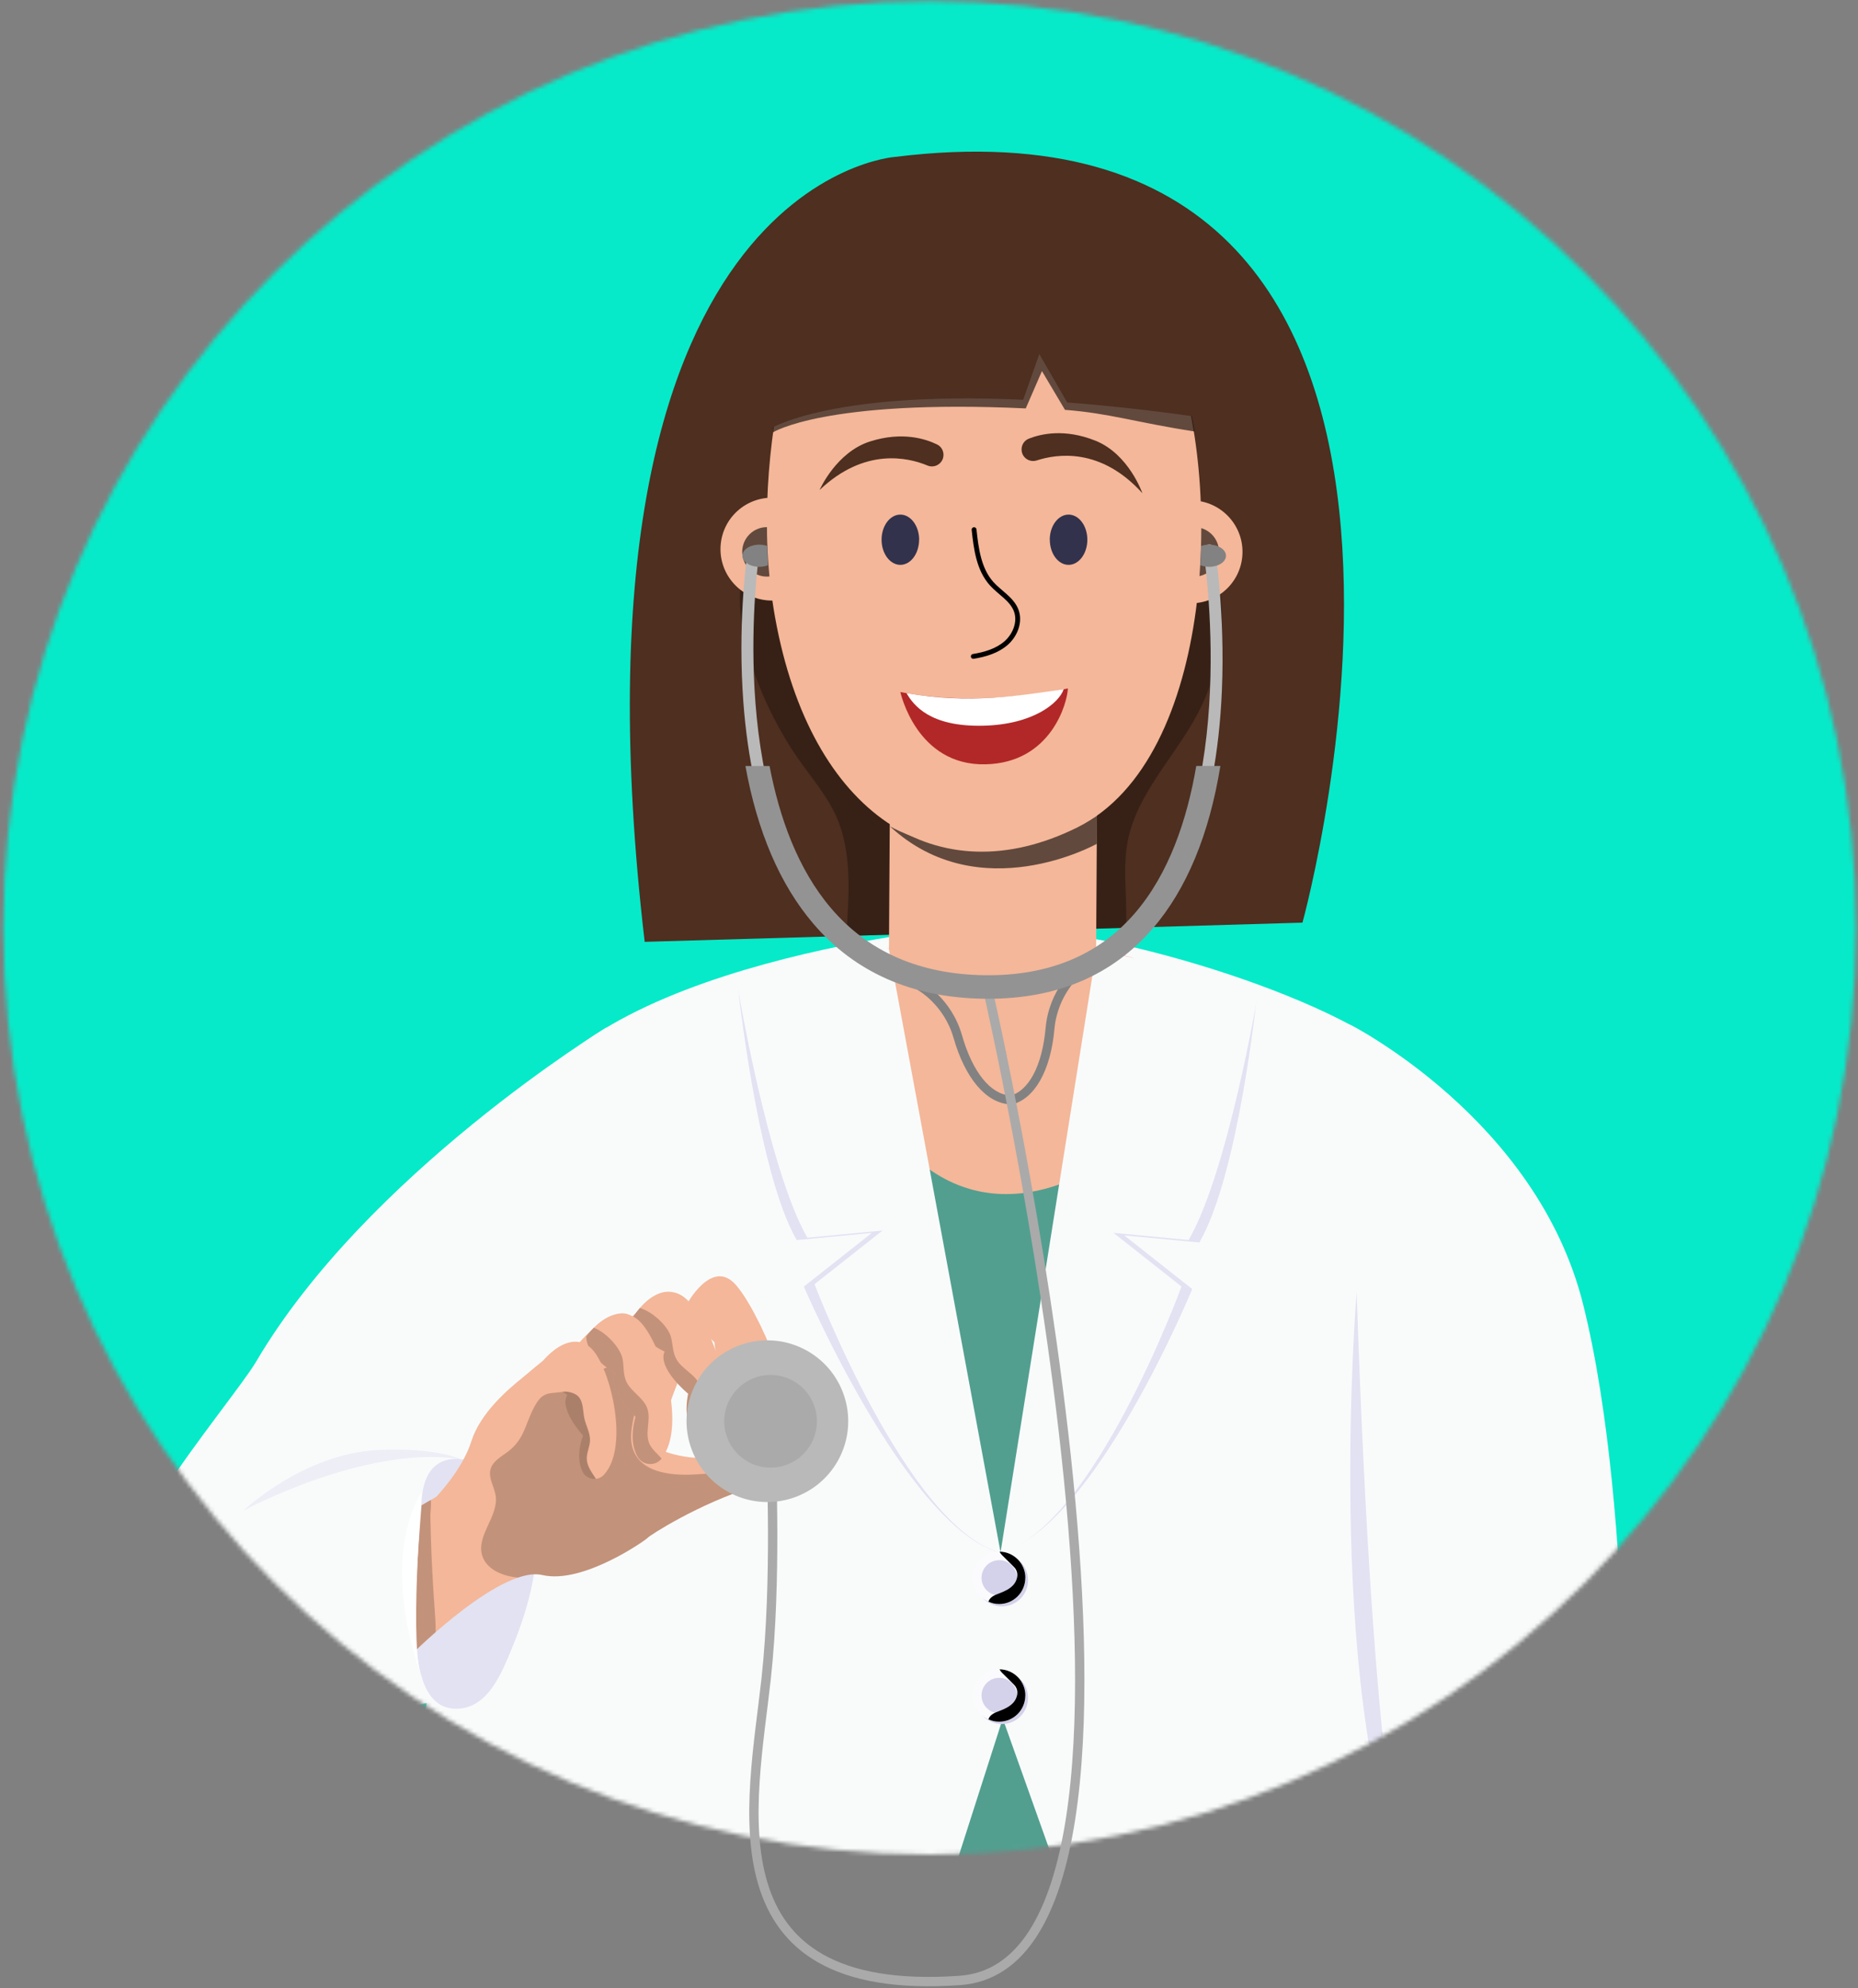 <svg width="445" height="476" viewBox="0 0 445 476" fill="none" xmlns="http://www.w3.org/2000/svg">
<rect x="0" y="0" width="445" height="476" fill="#808080" stroke="none"/>
<path d="M184.673 349.013C184.673 349.013 186.079 378.368 183.505 401.849C180.173 432.183 169.262 478.386 229.835 474.17C290.329 469.954 236.641 237.262 236.641 237.262" stroke="#AAAAAA" stroke-width="2.24" stroke-linecap="round" stroke-linejoin="round"/>
<mask id="mask0_1923_16199" style="mask-type:luminance" maskUnits="userSpaceOnUse" x="0" y="0" width="445" height="444">
<path d="M222.659 443.995C345.184 443.995 444.511 344.669 444.511 222.143C444.511 99.618 345.184 0.291 222.659 0.291C100.133 0.291 0.807 99.618 0.807 222.143C0.807 344.669 100.133 443.995 222.659 443.995Z" fill="white"/>
</mask>
<g mask="url(#mask0_1923_16199)">
<path d="M233.5 497.21C376.934 497.21 493.21 380.934 493.21 237.5C493.21 94.065 376.934 -22.211 233.5 -22.211C90.065 -22.211 -26.211 94.065 -26.211 237.5C-26.211 380.934 90.065 497.21 233.5 497.21Z" fill="#06EAC9" stroke="#222221" stroke-miterlimit="10"/>
<path d="M323.324 245.318C323.324 245.318 368.044 267.804 379.16 312.271C391.84 362.991 389.014 446.098 389.014 446.098L343.315 446.808L323.324 245.318Z" fill="#F9FBFB"/>
<path d="M232.353 221.711C232.353 221.711 137.498 230.159 123.492 269.289C114.412 294.664 101.653 393.956 99.537 445.387L370.727 446.792C370.727 446.792 360.4 277.737 334.803 253.087C321.002 239.791 265.466 221 232.353 221.711Z" fill="#F9FBFB"/>
<path d="M145.142 246.06C145.142 246.06 87.79 281.036 61.324 326.04C55.703 335.593 18.294 378.718 22.874 396.783C30.453 426.722 35.949 423.69 61.324 416.774C86.7 409.857 110.576 406.415 110.576 406.415C110.576 406.415 118.234 389.093 119.766 369.101C121.298 349.11 123.603 342.952 129.761 335.262C135.92 327.572 152.058 296.811 163.601 285.284C175.128 273.741 170.517 244.528 145.142 246.06Z" fill="#F9FBFB"/>
<path d="M113.853 350.182C113.853 350.182 101.173 344.782 100.936 360.509C100.746 373.726 94.367 409.35 109.384 409.113C116.948 409.003 120.185 400.428 122.537 394.791C124.89 389.154 130.749 373.9 127.464 363.099C124.18 352.298 113.853 350.182 113.853 350.182Z" fill="#E2E2F2"/>
<path d="M194.101 344.404C194.101 344.404 194.101 351.4 181.469 355.6C181.2 355.679 180.932 355.774 180.664 355.868C167.226 360.037 155.43 367.727 155.161 368.154C154.893 368.564 139.671 379.381 129.912 377.091C128.238 376.696 126.264 376.965 124.117 377.691C117.548 379.902 109.447 386.313 104.363 390.766C101.362 393.387 99.404 395.314 99.404 395.314C99.152 386.029 99.91 373.696 100.968 360.416L103.178 359.137L104.442 358.411C104.442 358.411 110.711 352 112.874 345.115C115.037 338.246 121.748 332.593 125.064 329.908C128.38 327.24 135.328 320.671 138.186 322.092C138.186 322.092 146.871 311.465 151.372 315.255C151.372 315.255 159.109 306.964 164.478 312.286C164.478 312.286 170.289 301.532 175.879 307.249C181.485 312.965 192.759 339.178 186.159 340.157C179.574 341.151 172.058 332.324 171.11 321.366L168.536 318.886C168.536 318.886 156.898 337.488 159.22 347.515C159.22 347.515 172.073 352.742 183.269 344.246C194.465 335.751 194.086 344.404 194.086 344.404H194.101Z" fill="#F4B799"/>
<path opacity="0.5" d="M58.285 361.694C58.285 361.694 87.403 345.888 110.253 349.33C110.253 349.33 104.426 346.551 90.846 347.135C72.686 347.925 58.285 361.694 58.285 361.694Z" fill="#E2E2F2"/>
<g style="mix-blend-mode:soft-light" opacity="0.2">
<path d="M181.453 355.614C181.185 355.693 180.916 355.788 180.648 355.882C167.21 360.051 155.414 367.741 155.146 368.168C154.877 368.578 139.655 379.395 129.896 377.105C128.222 376.71 126.249 376.979 124.101 377.705C120.485 377.405 116.427 375.794 115.448 372.305C114.121 367.536 119.443 363.004 118.716 358.109C118.401 355.977 116.932 353.94 117.469 351.84C117.958 349.898 119.932 348.824 121.543 347.64C125.585 344.639 125.743 341.102 127.843 337.076C130.212 332.544 131.538 333.996 136.37 332.97C140.555 332.101 143.271 326.748 147.519 327.064C151.34 327.348 152.872 332.275 152.351 336.081C151.83 339.886 150.298 343.834 151.751 347.387C154.025 352.929 161.557 353.419 167.526 352.945C172.326 352.582 178.09 352.74 181.453 355.63V355.614Z" fill="black"/>
</g>
<path d="M171.788 343.14C171.788 343.14 171.741 343.204 171.725 343.235C170.335 345.225 167.335 345.146 165.993 343.14C164.793 341.34 163.893 338.403 164.808 333.682C164.808 333.682 157.403 327.602 159.171 323.592C159.171 323.592 152.05 320.418 151.607 315.365C151.607 315.365 152.207 314.354 153.25 313.154C155.318 310.785 159.076 307.69 163.277 310.185C168.914 313.549 177.631 334.535 171.804 343.125L171.788 343.14Z" fill="#F4B799"/>
<g style="mix-blend-mode:soft-light" opacity="0.2">
<path d="M171.788 343.141C171.788 343.141 171.741 343.204 171.725 343.236C170.335 345.225 167.335 345.146 165.993 343.141C164.793 341.341 163.893 338.404 164.808 333.682C164.808 333.682 157.403 327.603 159.171 323.592C159.171 323.592 152.05 320.418 151.607 315.365C151.607 315.365 152.207 314.354 153.25 313.154C156.471 314.118 160.071 317.623 160.719 320.181C161.145 321.887 161.113 323.734 161.935 325.297C163.229 327.777 166.388 328.898 167.509 331.456C168.646 334.061 167.303 337.314 168.646 339.825C169.372 341.183 170.73 342.036 171.82 343.125L171.788 343.141Z" fill="black"/>
</g>
<path d="M158.461 349.187C158.461 349.187 158.414 349.25 158.398 349.282C156.866 351.161 153.882 350.845 152.682 348.745C151.624 346.866 150.945 343.866 152.208 339.223C152.208 339.223 145.276 332.607 147.344 328.738C147.344 328.738 140.475 325.027 140.412 319.974C140.412 319.974 141.091 319.011 142.212 317.89C144.439 315.679 148.434 312.884 152.429 315.695C157.798 319.485 164.919 341.055 158.445 349.187H158.461Z" fill="#F4B799"/>
<g style="mix-blend-mode:soft-light" opacity="0.2">
<path d="M158.461 349.188C158.461 349.188 158.414 349.251 158.398 349.283C156.866 351.162 153.882 350.846 152.682 348.746C151.624 346.867 150.945 343.866 152.208 339.224C152.208 339.224 145.276 332.608 147.344 328.739C147.344 328.739 140.475 325.028 140.412 319.975C140.412 319.975 141.091 319.012 142.212 317.891C145.355 319.091 148.671 322.849 149.129 325.454C149.429 327.191 149.255 329.039 149.95 330.65C151.055 333.208 154.118 334.581 155.034 337.218C155.966 339.903 154.387 343.045 155.524 345.651C156.14 347.056 157.435 348.004 158.429 349.188H158.461Z" fill="black"/>
</g>
<path d="M144.675 353.056C144.675 353.056 144.627 353.119 144.612 353.135C144.075 353.704 143.412 354.004 142.717 354.083C141.453 354.225 140.111 353.577 139.511 352.314C138.674 350.561 138.232 347.814 139.653 343.708C139.653 343.708 133.795 337.344 135.895 333.981C135.895 333.981 135.453 333.713 134.821 333.207C133.116 331.881 130.005 328.991 130.179 325.659C130.179 325.659 130.842 324.838 131.932 323.891C134.063 322.043 137.822 319.754 141.264 322.517C145.875 326.244 151.007 346.108 144.691 353.04L144.675 353.056Z" fill="#F4B799"/>
<g style="mix-blend-mode:soft-light" opacity="0.3">
<path d="M142.702 354.083C141.439 354.225 140.097 353.577 139.496 352.314C138.66 350.561 138.217 347.814 139.639 343.708C139.639 343.708 133.78 337.344 135.88 333.981C135.88 333.981 135.438 333.713 134.807 333.207C136.038 333.049 137.775 333.539 138.517 334.344C139.765 335.702 139.575 337.771 139.954 339.571C140.349 341.371 141.36 343.045 141.312 344.892C141.265 346.408 140.476 347.829 140.539 349.345C140.602 351.098 141.786 352.567 142.734 354.083H142.702Z" fill="black"/>
</g>
<g style="mix-blend-mode:soft-light" opacity="0.2">
<path d="M104.347 390.75C101.347 393.371 99.389 395.298 99.389 395.298C99.136 386.013 99.894 373.68 100.952 360.4L103.163 359.121C103.368 360.179 103.052 362.074 103.068 362.911C103.1 364.395 103.131 365.88 103.178 367.364C103.352 373.238 103.652 379.112 104.079 384.971C104.221 386.897 104.363 388.823 104.347 390.75Z" fill="black"/>
</g>
<path d="M101.014 357.146C101.014 357.146 97.887 396.276 101.172 401.913C101.172 401.913 90.371 375.148 101.014 357.146Z" fill="#FEFFFF"/>
<path d="M324.927 309.332C324.927 309.332 317.173 403.019 336.438 450.438C336.438 450.438 328.922 429.784 324.927 309.332Z" fill="#E2E2F2"/>
<path d="M311.932 220.904L269.771 222.135L202.739 224.093L154.404 225.499C133.118 43.147 214.298 37.573 214.298 37.573C367.926 18.514 311.948 220.904 311.948 220.904H311.932Z" fill="#4E2F20"/>
<g style="mix-blend-mode:soft-light" opacity="0.3">
<path d="M292.652 147.066C292.715 155.262 290.726 163.473 286.92 170.721C281.441 181.19 272.219 190.001 270.056 201.592C269.187 206.281 269.55 211.098 269.692 215.866C269.756 217.951 269.771 220.051 269.756 222.135L202.724 224.093C203.261 214.319 204.224 204.26 200.261 195.402C197.987 190.349 194.26 186.117 191.102 181.569C183.349 170.484 174.537 150.587 177.948 136.597C180.648 125.528 205.724 128.986 214.583 125.149C219.02 123.238 222.857 120.08 227.389 118.406C232.553 116.495 238.237 116.637 243.732 117.111C254.296 118.027 264.766 120.08 274.872 123.238C278.898 124.485 282.972 125.985 286.083 128.828C290.994 133.312 292.621 140.402 292.652 147.05V147.066Z" fill="black"/>
</g>
<path d="M197.118 132.761C196.408 139.52 190.344 144.431 183.586 143.72C176.827 143.009 171.916 136.946 172.627 130.187C173.338 123.429 179.401 118.518 186.16 119.229C192.918 119.939 197.829 126.003 197.118 132.761Z" fill="#F4B799"/>
<g style="mix-blend-mode:soft-light" opacity="0.6">
<path d="M189.603 132.129C189.603 135.397 186.95 138.05 183.681 138.05C180.413 138.05 177.76 135.397 177.76 132.129C177.76 128.86 180.413 126.207 183.681 126.207C186.95 126.207 189.603 128.86 189.603 132.129Z" fill="black"/>
</g>
<path d="M297.517 133.41C296.806 140.168 290.743 145.079 283.984 144.368C277.226 143.658 272.315 137.594 273.025 130.836C273.736 124.077 279.8 119.166 286.558 119.877C293.317 120.588 298.227 126.651 297.517 133.41Z" fill="#F4B799"/>
<g style="mix-blend-mode:soft-light" opacity="0.6">
<path d="M291.958 132.129C291.958 135.397 289.305 138.05 286.037 138.05C282.768 138.05 280.115 135.397 280.115 132.129C280.115 128.86 282.768 126.207 286.037 126.207C289.305 126.207 291.958 128.86 291.958 132.129Z" fill="black"/>
</g>
<path d="M237.558 252.281C223.852 252.186 212.83 241.022 212.909 227.316L213.161 187.76L262.776 188.076L262.523 227.631C262.428 241.338 251.264 252.36 237.558 252.281Z" fill="#F4B799"/>
<g style="mix-blend-mode:soft-light" opacity="0.6">
<path d="M213.1 197.804C213.1 197.804 236.58 211.858 262.73 195.277L262.683 202.036C262.683 202.036 234.607 217.732 213.1 197.804Z" fill="black"/>
</g>
<path d="M269.724 66.361C243.859 37.606 195.981 50.901 187.77 88.704C184.091 105.664 181.848 126.76 185.638 147.825C194.181 195.276 224.752 214.636 258.023 198.103C291.31 181.57 292.81 113.828 280.983 84.488C278.267 77.762 274.445 71.635 269.708 66.361H269.724Z" fill="#F4B799"/>
<path d="M255.765 164.817C255.765 164.817 235.063 169.522 215.641 165.685C215.641 165.685 219.446 183.402 236.09 182.992C251.77 182.613 255.654 168.243 255.765 164.801V164.817Z" fill="#B22828"/>
<path d="M235.442 173.754C222.652 174.038 218.783 168.811 217.109 165.953C232.174 168.59 244.238 166.553 254.755 165.021C253.681 168.259 247.507 173.485 235.442 173.754Z" fill="white"/>
<g style="mix-blend-mode:soft-light">
<path d="M233.295 126.809C233.784 131.388 234.416 136.299 237.495 139.741C239.469 141.936 242.39 143.452 243.401 146.215C244.396 148.916 243.133 152.058 240.985 153.953C238.822 155.848 235.948 156.7 233.105 157.158" stroke="black" stroke-width="1.16" stroke-linecap="round" stroke-linejoin="round"/>
</g>
<path d="M220.126 129.223C220.126 132.539 218.12 135.24 215.641 135.24C213.162 135.24 211.141 132.539 211.141 129.223C211.141 125.907 213.146 123.207 215.641 123.207C218.12 123.207 220.141 125.907 220.141 129.223H220.126Z" fill="#32324C"/>
<path d="M196.312 117.287C196.312 117.287 200.26 108.223 208.471 105.665C216.067 103.281 221.641 105.049 224.452 106.423C225.683 107.023 226.252 108.46 225.841 109.755C225.336 111.286 223.63 112.076 222.146 111.46C217.409 109.486 207.05 107.133 196.328 117.287H196.312Z" fill="#4E2F20"/>
<path d="M251.438 129.223C251.438 132.539 253.443 135.24 255.922 135.24C258.401 135.24 260.423 132.539 260.423 129.223C260.423 125.907 258.417 123.207 255.922 123.207C253.443 123.207 251.422 125.907 251.422 129.223H251.438Z" fill="#32324C"/>
<path d="M273.593 118.058C273.593 118.058 270.356 108.726 262.382 105.521C254.992 102.552 249.307 103.878 246.386 105.031C245.123 105.536 244.428 106.91 244.744 108.252C245.123 109.831 246.765 110.731 248.297 110.242C253.176 108.647 263.677 107.1 273.593 118.074V118.058Z" fill="#4E2F20"/>
<g style="mix-blend-mode:soft-light" opacity="0.6">
<path d="M249.559 88.861L255.07 98.13C265.776 98.936 272.251 101.194 286.068 103.294C286.068 103.294 278.551 47.537 230.768 50.9C188.054 53.916 185.102 103.531 185.102 103.531C185.102 103.531 197.608 95.541 245.675 97.783L249.544 88.861H249.559Z" fill="black"/>
</g>
<path d="M248.928 84.787L255.607 96.362C266.313 97.167 278.488 98.525 292.289 100.625C292.289 100.625 289.936 47.379 230.768 47.379C171.6 47.379 183.333 103.262 183.333 103.262C183.333 103.262 196.992 93.488 245.059 95.714L248.912 84.787H248.928Z" fill="#4E2F20"/>
<path d="M206.213 227.93C206.213 227.93 204.792 290.461 236.105 296.714C267.418 302.983 271.476 229.335 271.476 229.335C271.476 229.335 246.195 221.898 206.213 227.93Z" fill="#F4B799"/>
<path d="M215.75 273.883C215.75 273.883 232.188 368.896 239.626 371.786C239.626 371.786 261.78 294.853 264.591 277.941C264.591 277.941 237.983 298.295 215.75 273.867V273.883Z" fill="#529F90"/>
<path d="M206.212 227.932C206.212 227.932 189.806 231.737 176.668 235.748C176.668 235.748 181.389 280.61 190.816 296.906L208.818 295.184L192.522 308.038C192.522 308.038 217.25 365.769 239.547 371.77L206.212 227.932Z" fill="#E2E2F2"/>
<path d="M212.876 227.031C212.876 227.031 204.175 227.3 176.541 235.527C176.541 235.527 183.947 280.041 193.374 296.337L211.375 294.616L195.079 307.469C195.079 307.469 217.376 365.769 239.657 371.769L212.86 227.031H212.876Z" fill="#F9FBFB"/>
<path d="M271.159 230.363C271.159 230.363 287.913 234.343 301.05 238.353C301.05 238.353 296.676 281.194 287.249 297.49L269.248 295.769L285.544 308.622C285.544 308.622 262.158 365.548 239.861 371.548L271.174 230.363H271.159Z" fill="#E2E2F2"/>
<path d="M262.585 227.535C262.585 227.535 287.597 232.067 301.209 238.257C301.209 238.257 294.103 280.608 284.676 296.888L266.675 295.167L282.971 308.021C282.971 308.021 261.922 365.752 239.625 371.752L262.601 227.52L262.585 227.535Z" fill="#F9FBFB"/>
<path d="M240.163 411.467L228.193 448.796L253.553 449.033L240.163 411.467Z" fill="#529F90"/>
<path d="M239.956 412.778C243.419 412.778 246.225 409.971 246.225 406.509C246.225 403.047 243.419 400.24 239.956 400.24C236.494 400.24 233.688 403.047 233.688 406.509C233.688 409.971 236.494 412.778 239.956 412.778Z" fill="#D4D2EA"/>
<path d="M245.563 405.941C245.563 409.399 242.768 412.21 239.31 412.21C238.394 412.21 237.526 412.02 236.736 411.641C234.557 410.678 233.041 408.483 233.041 405.941C233.041 402.483 235.836 399.672 239.31 399.672H239.405C242.816 399.735 245.563 402.514 245.563 405.941Z" fill="#FBFBFD"/>
<path d="M243.542 405.941C243.542 408.278 241.647 410.173 239.31 410.173C236.973 410.173 235.078 408.278 235.078 405.941C235.078 403.604 236.973 401.709 239.31 401.709C241.647 401.709 243.542 403.604 243.542 405.941Z" fill="#D4D2EA"/>
<g style="mix-blend-mode:soft-light">
<path d="M245.563 405.941C245.563 409.399 242.768 412.21 239.31 412.21C238.394 412.21 237.526 412.02 236.736 411.641C236.878 411.168 237.21 410.773 237.621 410.473C238.142 410.094 238.773 409.873 239.389 409.636C240.637 409.162 241.884 408.594 242.753 407.583C243.621 406.572 243.984 405.041 243.289 403.904C243.084 403.572 242.816 403.304 242.532 403.02C241.9 402.388 241.252 401.756 240.621 401.125C240.194 400.698 239.642 400.256 239.421 399.672C242.832 399.735 245.579 402.514 245.579 405.941H245.563Z" fill="black"/>
</g>
<path d="M239.956 384.606C243.419 384.606 246.225 381.8 246.225 378.337C246.225 374.875 243.419 372.068 239.956 372.068C236.494 372.068 233.688 374.875 233.688 378.337C233.688 381.8 236.494 384.606 239.956 384.606Z" fill="#D4D2EA"/>
<path d="M245.563 377.769C245.563 381.227 242.768 384.038 239.31 384.038C238.394 384.038 237.526 383.848 236.736 383.469C234.557 382.506 233.041 380.311 233.041 377.769C233.041 374.311 235.836 371.5 239.31 371.5H239.405C242.816 371.563 245.563 374.342 245.563 377.769Z" fill="#FBFBFD"/>
<path d="M243.542 377.769C243.542 380.106 241.647 382.001 239.31 382.001C236.973 382.001 235.078 380.106 235.078 377.769C235.078 375.432 236.973 373.537 239.31 373.537C241.647 373.537 243.542 375.432 243.542 377.769Z" fill="#D4D2EA"/>
<g style="mix-blend-mode:soft-light">
<path d="M245.563 377.769C245.563 381.227 242.768 384.038 239.31 384.038C238.394 384.038 237.526 383.848 236.736 383.469C236.878 382.996 237.21 382.601 237.621 382.301C238.142 381.922 238.773 381.701 239.389 381.464C240.637 380.99 241.884 380.422 242.753 379.411C243.621 378.401 243.984 376.869 243.289 375.732C243.084 375.4 242.816 375.132 242.532 374.848C241.9 374.216 241.252 373.584 240.621 372.953C240.194 372.526 239.642 372.084 239.421 371.5C242.832 371.563 245.579 374.342 245.579 377.769H245.563Z" fill="black"/>
</g>
<path d="M236.72 237.72C236.405 237.72 236.089 237.72 235.773 237.72C218.972 237.499 205.518 231.577 195.791 220.145C188.511 211.586 179.495 195.085 177.837 165.003C176.842 147.113 178.974 132.617 178.989 132.475C179.1 131.701 179.826 131.18 180.6 131.29C181.374 131.401 181.911 132.127 181.784 132.901C181.705 133.469 173.636 189.732 197.954 218.329C207.129 229.114 219.872 234.688 235.82 234.909C251.485 235.13 263.912 229.967 272.865 219.608C297.404 191.216 288.34 132.585 288.246 131.985C288.119 131.211 288.64 130.485 289.414 130.374C290.188 130.248 290.914 130.769 291.025 131.543C291.056 131.701 293.425 146.781 292.651 165.256C291.356 196.301 282.324 212.96 274.981 221.455C265.633 232.272 252.764 237.751 236.705 237.751L236.72 237.72Z" fill="#B9B9B9"/>
<path d="M241.899 264.392C236.215 264.139 231.162 258.202 228.382 248.506C226.077 240.437 219.729 236.979 219.666 236.947L220.661 235.068C220.961 235.226 227.861 238.953 230.42 247.922C232.93 256.686 237.257 262.055 241.994 262.276L241.899 264.392Z" fill="#828282"/>
<path d="M242.247 264.453L241.758 262.401C246.369 261.295 249.606 255.216 250.427 246.136C251.264 236.851 257.343 231.893 257.612 231.688L258.938 233.346C258.938 233.346 253.301 237.988 252.543 246.341C251.643 256.368 247.79 263.158 242.247 264.469V264.453Z" fill="#828282"/>
<path d="M184.673 349.015C184.673 349.015 186.079 378.37 183.505 401.851C180.173 432.185 169.262 478.388 229.835 474.172C290.329 469.956 236.641 237.264 236.641 237.264" stroke="#AAAAAA" stroke-width="2.24" stroke-linecap="round" stroke-linejoin="round"/>
<path d="M200.693 349.707C205.907 340.373 202.568 328.579 193.234 323.364C183.9 318.15 172.106 321.49 166.891 330.824C161.676 340.158 165.016 351.952 174.35 357.166C183.684 362.381 195.478 359.041 200.693 349.707Z" fill="#B9B9B9"/>
<path d="M195.537 341.86C194.669 347.924 189.063 352.14 182.984 351.272C176.92 350.403 172.704 344.797 173.572 338.718C174.441 332.654 180.047 328.438 186.126 329.307C192.205 330.175 196.406 335.781 195.537 341.86Z" fill="#AAAAAA"/>
<path d="M286.508 183.401C284.298 196.349 279.924 209.234 271.776 218.677C263.107 228.704 251.042 233.694 235.82 233.489C220.298 233.284 207.918 227.883 199.012 217.414C191.085 208.097 186.679 195.765 184.311 183.401H178.531C181.389 199.128 186.806 211.761 194.717 221.061C204.712 232.826 218.529 238.905 235.757 239.126C236.089 239.126 236.404 239.126 236.72 239.126C253.206 239.126 266.438 233.489 276.055 222.341C284.171 212.945 289.603 199.87 292.288 183.385H286.508V183.401Z" fill="#939393"/>
<path d="M183.774 130.722C183.205 130.533 182.558 130.406 181.863 130.406C179.621 130.406 177.805 131.591 177.805 133.059C177.805 134.528 179.621 135.712 181.863 135.712C182.621 135.712 183.331 135.57 183.932 135.333C183.853 133.817 183.789 132.001 183.758 130.722H183.774Z" fill="#828282"/>
<path d="M287.662 130.722C288.23 130.533 288.878 130.406 289.572 130.406C291.815 130.406 293.631 131.591 293.631 133.059C293.631 134.528 291.815 135.712 289.572 135.712C288.815 135.712 288.104 135.57 287.504 135.333C287.583 133.817 287.646 132.001 287.678 130.722H287.662Z" fill="#828282"/>
</g>
</svg>
